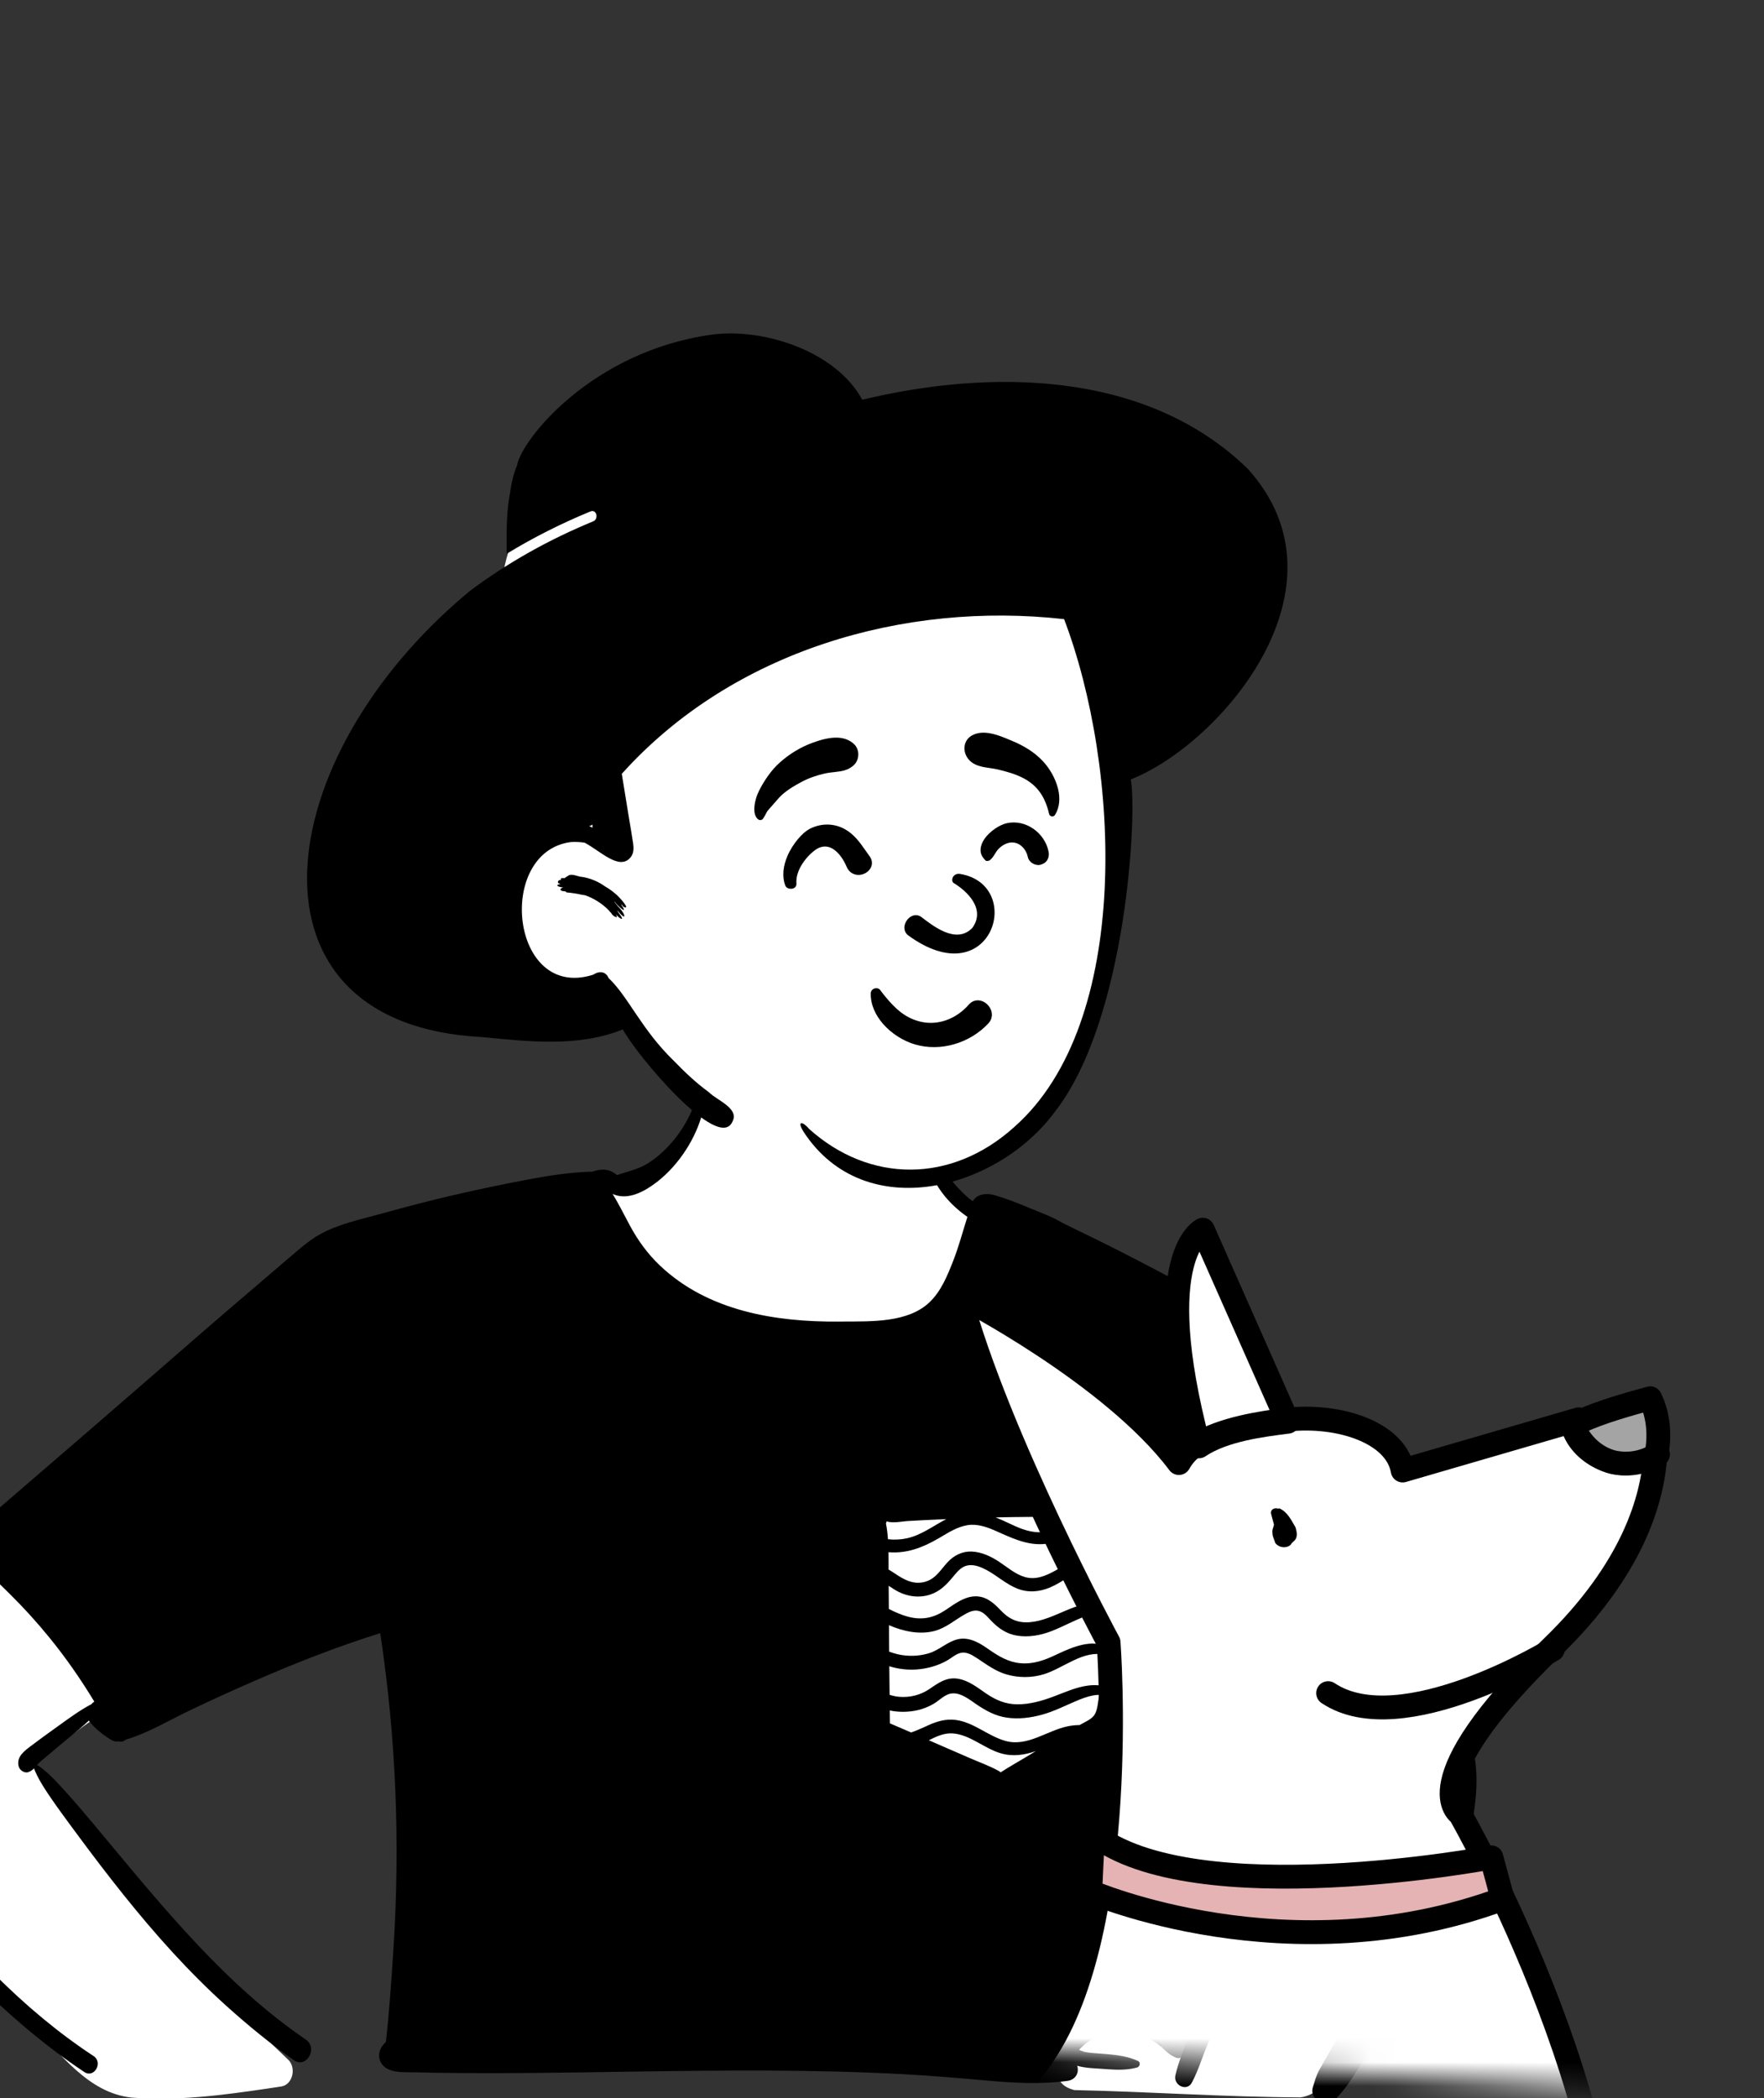 <svg width="74" height="88" viewBox="0 0 74 88" fill="none" xmlns="http://www.w3.org/2000/svg">
<rect x="0" y="0" width="74" height="88" fill="#333333" stroke="none"/>
<g clip-path="url(#clip0_259_6231)">
<path fill-rule="evenodd" clip-rule="evenodd" d="M30.51 43.571C33.724 43.337 38.13 43.984 39.06 47.711C39.348 49.067 39.916 49.662 40.871 50.549C46.928 58.432 25.793 59.757 24.706 52.07C22.417 52.917 19.926 53.097 17.635 53.954C16.393 54.42 15.267 55.156 14.187 55.926C9.786 59.105 5.446 62.374 1.061 65.576C2.758 66.37 5.985 69.404 4.67 71.443C4.364 71.84 3.909 72.114 3.507 72.404L3.295 72.558C2.838 72.891 2.07 73.457 1.646 73.765L1.567 73.823C1.537 73.846 1.502 73.871 1.471 73.894C4.533 78.447 8.118 82.648 12.094 86.398C12.432 86.719 12.294 87.434 11.804 87.517L11.22 87.605C9.335 87.884 7.414 88.135 5.515 87.983C3.665 87.779 2.55 86.114 1.286 84.907C-1.24 82.283 -3.591 79.483 -5.732 76.526L-5.777 76.463C-6.443 75.537 -7.328 74.591 -7.392 73.395C-7.51 73.036 -7.2 72.521 -6.901 72.276L-6.799 72.126C-5.198 69.785 -3.386 67.526 -1.115 65.831C-1.124 65.578 -1.009 65.312 -0.781 65.145L8.708 58.163V58.163C11.156 56.45 13.432 54.437 16.085 53.053C18.799 51.725 21.861 51.672 24.642 50.564C24.701 49.765 26.353 49.561 26.301 49.684C28.045 48.614 28.942 47.341 29.219 46.171C29.496 45.001 29.152 43.934 30.51 43.571ZM53.975 68.638C56.909 64.149 59.706 69.116 60.928 72.109C62.371 76.206 59.382 81.245 57.451 84.776C56.74 85.757 55.805 87.825 54.551 87.975C51.393 87.962 48.231 87.736 45.071 87.669C43.031 87.154 45.893 84.037 47.871 85.175C48.47 85.403 48.769 86.095 49.353 86.317C49.566 86.363 49.581 86.266 49.667 86.051L49.68 86.021C49.834 85.648 49.984 85.273 50.136 84.899C51.422 81.677 52.782 78.485 54.135 75.293C54.424 74.6 54.019 74.029 53.492 73.617C53.089 73.279 51.355 72.455 52.988 72.818C52.359 71.334 53.115 69.827 53.975 68.638ZM46.691 62.493C46.973 62.457 47.336 62.747 47.379 63.027C47.74 65.352 47.338 67.65 46.857 69.924L46.768 70.34C46.591 71.169 46.392 72.015 45.95 72.742C45.498 73.484 44.814 74.043 44.029 74.383C41.512 75.403 38.381 74.394 36.529 72.487C35.345 70.837 36.386 68.764 36.585 66.956C36.397 66.469 36.328 65.905 36.219 65.403L36.206 65.343L35.784 63.469C35.691 63.055 35.987 62.489 36.474 62.546C39.869 62.942 43.3 62.924 46.691 62.493Z" fill="white"/>
<path fill-rule="evenodd" clip-rule="evenodd" d="M58.547 68.051C58.536 68.004 58.591 67.969 58.626 68.004C59.224 68.589 59.645 69.337 60.108 70.03C60.549 70.69 61.029 71.325 61.358 72.054C61.663 72.731 61.86 73.418 61.919 74.162C61.978 74.901 61.902 75.642 61.773 76.369C61.521 77.803 60.982 79.161 60.39 80.479C59.815 81.761 59.165 83.007 58.478 84.23L58.232 84.666C57.932 85.198 57.629 85.728 57.304 86.243C56.899 86.884 56.53 87.545 55.997 88.08C55.618 88.461 54.905 88.08 55.078 87.536C55.153 87.299 55.211 87.076 55.327 86.856C55.416 86.689 55.515 86.526 55.608 86.361C55.795 86.031 55.98 85.7 56.167 85.37C56.56 84.676 56.973 83.995 57.362 83.299C58.036 82.092 58.673 80.862 59.236 79.596L59.302 79.447C59.82 78.275 60.311 77.061 60.539 75.793C60.779 74.457 60.564 73.199 60.097 71.943C59.856 71.294 59.585 70.659 59.303 70.027L59.248 69.906C58.976 69.303 58.687 68.703 58.547 68.051ZM29.545 44.948C29.55 44.924 29.59 44.922 29.593 44.948C29.761 46.082 29.388 47.282 28.78 48.225C28.448 48.74 28.039 49.206 27.557 49.58L27.519 49.608C27.027 49.983 26.361 50.344 25.75 50.102C25.73 50.094 25.712 50.086 25.696 50.076C25.765 50.184 25.828 50.298 25.893 50.412C26.085 50.752 26.258 51.103 26.445 51.445C26.78 52.057 27.18 52.605 27.685 53.084C29.704 55.001 32.54 55.456 35.202 55.434L35.39 55.432C36.56 55.424 38.09 55.485 38.993 54.624C39.478 54.162 39.745 53.505 39.986 52.888C40.224 52.283 40.386 51.658 40.583 51.043C40.172 50.756 39.794 50.406 39.498 49.997C39.189 49.571 38.955 49.091 38.82 48.578L38.8 48.502C38.696 48.093 38.591 47.553 38.759 47.167C38.778 47.123 38.85 47.126 38.87 47.167C38.961 47.352 38.978 47.56 39.034 47.757C39.099 47.987 39.172 48.215 39.268 48.433C39.455 48.854 39.701 49.255 39.996 49.606C40.24 49.896 40.504 50.163 40.806 50.387C40.984 50.075 41.397 50.033 41.742 50.136C42.206 50.273 42.663 50.45 43.109 50.637L43.198 50.674C43.64 50.861 44.139 51.032 44.552 51.286C44.803 51.407 45.044 51.53 45.27 51.638C46.399 52.177 47.51 52.749 48.617 53.332L48.854 53.457C49.317 53.702 49.777 53.95 50.18 54.293C50.59 54.641 50.909 55.117 51.209 55.564C51.893 56.584 52.538 57.635 53.215 58.661C54.582 60.732 55.949 62.803 57.324 64.868C57.656 65.368 58.031 65.856 58.33 66.378C58.615 66.876 58.608 67.388 58.552 67.944L58.541 68.046C58.435 69.066 58.251 70.045 57.688 70.92C56.802 72.295 55.407 73.152 53.93 73.741C54.11 73.878 54.28 74.025 54.495 74.119C54.825 74.263 55.178 74.337 55.536 74.367C55.917 74.398 56.347 74.301 56.657 74.565C56.781 74.67 56.784 74.923 56.657 75.029C56.359 75.275 55.975 75.205 55.613 75.163L55.592 75.161C55.255 75.123 54.924 75.06 54.609 74.934C54.531 74.903 54.453 74.869 54.379 74.83C54.381 74.837 54.382 74.845 54.381 74.853C54.327 75.273 54.21 75.67 54.087 76.071L54.008 76.325C53.849 76.844 53.688 77.362 53.523 77.879C53.209 78.865 52.866 79.841 52.522 80.816L52.225 81.657C51.92 82.52 51.611 83.382 51.27 84.231C51.059 84.755 50.847 85.279 50.636 85.802C50.429 86.313 50.257 86.865 50.001 87.351C49.79 87.752 49.215 87.465 49.307 87.054C49.428 86.513 49.657 85.977 49.831 85.452C50.008 84.918 50.182 84.384 50.362 83.852C50.676 82.927 51.023 82.014 51.372 81.103L51.718 80.199C52.057 79.314 52.401 78.429 52.768 77.555L52.808 77.46C53.189 76.545 53.583 75.517 54.276 74.809C54.285 74.799 54.297 74.794 54.31 74.793C54.14 74.699 53.98 74.585 53.84 74.451L53.833 74.444C53.778 74.384 53.549 74.09 53.475 73.914C53.379 73.949 53.284 73.982 53.188 74.015C53.021 74.073 52.882 74.031 52.785 73.94L52.599 74.057C52.4 74.181 52.186 74.298 51.966 74.304C51.69 74.311 51.472 74.156 51.324 73.927C51.191 73.722 51.112 73.501 50.944 73.318C50.778 73.138 50.587 72.986 50.391 72.841L50.16 72.67C49.737 72.356 49.327 72.038 48.986 71.624C48.815 71.414 48.585 71.165 48.481 70.914C48.461 70.865 48.448 70.82 48.446 70.775C48.423 70.932 48.4 71.09 48.376 71.247C48.049 73.459 47.785 75.685 47.701 77.922C47.659 79.025 47.641 80.129 47.689 81.233C47.713 81.784 47.753 82.335 47.807 82.884C47.834 83.159 47.862 83.434 47.895 83.708L47.903 83.772C47.913 83.856 47.919 83.937 47.911 84.014C48.175 84.146 48.327 84.48 48.432 84.74C48.512 84.939 48.45 85.132 48.321 85.272C48.475 85.415 48.613 85.583 48.729 85.775C48.752 85.814 48.702 85.845 48.672 85.82C48.482 85.667 48.278 85.541 48.064 85.444C47.952 85.487 47.83 85.499 47.717 85.467C47.595 85.433 47.49 85.35 47.414 85.245C46.808 85.144 46.179 85.267 45.633 85.653C45.52 85.733 45.418 85.824 45.32 85.922C45.303 85.94 45.286 85.962 45.269 85.983L45.388 86.029C45.437 86.048 45.477 86.063 45.493 86.066C45.596 86.088 45.702 86.099 45.807 86.109L45.965 86.122C46.572 86.173 47.177 86.19 47.741 86.448C47.86 86.502 47.819 86.688 47.707 86.719C47.295 86.833 46.886 86.824 46.466 86.794L46.376 86.787C45.986 86.756 45.568 86.758 45.187 86.649C45.278 86.902 45.154 87.233 44.774 87.284C43.632 87.439 42.482 87.366 41.339 87.264C40.184 87.16 39.029 87.062 37.871 87.001C34.126 86.8 30.375 86.839 26.626 86.893L24.507 86.924C22.818 86.949 21.128 86.967 19.439 86.954L18.648 86.947C18.314 86.944 17.979 86.939 17.645 86.929L17.445 86.923C17.047 86.908 16.521 86.969 16.175 86.73C15.89 86.532 15.827 86.17 15.999 85.879C16.048 85.795 16.117 85.72 16.188 85.647C16.334 84.377 16.416 83.101 16.5 81.825C16.791 77.362 16.621 72.922 15.95 68.504C14.148 69.064 12.373 69.766 10.645 70.519C9.71 70.927 8.779 71.35 7.86 71.793C7.02 72.198 6.178 72.704 5.281 72.967C5.199 73.041 5.085 73.076 4.984 73.043L4.971 73.038H4.971C4.878 73.06 4.776 73.047 4.675 72.985C4.655 72.973 4.635 72.96 4.614 72.947L4.584 72.927C4.268 72.725 3.95 72.476 3.727 72.172C3.456 72.427 3.164 72.662 2.877 72.9C2.566 73.158 2.255 73.417 1.947 73.679C1.825 73.783 1.69 73.883 1.583 74.002L1.567 74.02C1.564 74.023 1.562 74.026 1.56 74.029C2.026 74.336 2.435 74.802 2.801 75.207C3.194 75.641 3.573 76.09 3.95 76.54L4.314 76.977C6.89 80.07 9.493 83.275 12.828 85.549C13.355 85.908 12.853 86.783 12.329 86.416C11.338 85.722 10.401 84.952 9.5 84.141C7.923 82.721 6.503 81.129 5.174 79.469C4.501 78.629 3.848 77.768 3.208 76.902L2.991 76.609C2.702 76.217 2.414 75.824 2.138 75.422L2.081 75.337C1.839 74.983 1.582 74.584 1.426 74.176C1.366 74.238 1.299 74.289 1.2 74.328C1.031 74.395 0.824 74.255 0.782 74.087C0.682 73.681 1.029 73.439 1.312 73.224C1.655 72.963 2.005 72.711 2.355 72.461L2.48 72.371C2.919 72.055 3.359 71.731 3.837 71.481C3.851 71.462 3.868 71.443 3.888 71.427C3.911 71.409 3.933 71.391 3.956 71.374C3.386 70.433 2.76 69.53 2.062 68.676C1.538 68.033 0.981 67.42 0.391 66.839L0.126 66.578C-0.274 66.185 -0.691 65.786 -1.135 65.444L-1.274 65.604C-1.46 65.818 -1.648 66.03 -1.846 66.231C-2.237 66.626 -2.622 67.028 -3.005 67.431C-3.642 68.1 -4.257 68.791 -4.87 69.482L-5.177 69.828C-5.815 70.549 -6.499 71.256 -7.08 72.025L-7.109 72.064C-7.362 72.41 -7.543 72.793 -7.425 73.231C-7.311 73.655 -7.041 74.03 -6.808 74.395L-6.785 74.432C-5.835 75.938 -4.816 77.405 -3.725 78.809C-1.541 81.621 0.951 84.286 3.925 86.241C4.337 86.512 3.952 87.186 3.539 86.912C1.802 85.757 0.207 84.371 -1.26 82.883C-2.608 81.517 -3.828 80.012 -4.973 78.468C-5.53 77.715 -6.065 76.945 -6.577 76.159C-7.073 75.396 -7.648 74.611 -8.008 73.769C-8.196 73.326 -8.266 72.847 -8.111 72.381C-7.97 71.952 -7.689 71.596 -7.398 71.261L-7.37 71.23C-6.7 70.464 -6.018 69.707 -5.33 68.958C-4.639 68.207 -3.916 67.482 -3.179 66.778C-2.6 66.225 -1.996 65.737 -1.35 65.285C-1.408 65.243 -1.466 65.203 -1.526 65.164C-1.706 65.044 -1.752 64.789 -1.593 64.627C-1.162 64.184 -0.664 63.798 -0.195 63.395C0.245 63.015 0.685 62.635 1.126 62.255C2.022 61.483 2.918 60.71 3.814 59.937C5.423 58.549 7.024 57.151 8.628 55.757C9.297 55.176 9.972 54.602 10.646 54.026L11.842 53.002V53.002L12.427 52.503C12.727 52.248 13.033 51.995 13.374 51.8C14.177 51.342 15.141 51.144 16.025 50.901L16.084 50.885C17.075 50.609 18.072 50.349 19.074 50.118C20.077 49.887 21.085 49.676 22.097 49.485C23.006 49.313 23.937 49.166 24.864 49.144C25.094 49.055 25.383 49.024 25.609 49.119C25.703 49.159 25.8 49.217 25.887 49.29C26.341 49.128 26.788 49.05 27.212 48.776C27.635 48.503 28.009 48.144 28.324 47.748C28.975 46.928 29.316 45.959 29.545 44.948ZM39.968 72.708C39.609 72.683 39.286 72.834 38.965 72.995C39.145 73.074 39.326 73.153 39.507 73.232L40.711 73.755V73.755C41.109 73.927 41.53 74.077 41.908 74.289C41.935 74.305 41.957 74.323 41.973 74.344C42.366 74.088 42.782 73.86 43.18 73.617C43.271 73.562 43.363 73.506 43.454 73.451C42.98 73.612 42.493 73.693 41.978 73.541C41.291 73.34 40.694 72.76 39.968 72.708ZM40.953 71.483L40.889 71.438C40.54 71.195 40.124 70.883 39.701 71.101C39.501 71.204 39.338 71.37 39.141 71.481C38.944 71.593 38.726 71.679 38.506 71.731C38.14 71.817 37.72 71.829 37.327 71.746L37.333 72.287V72.287C37.63 72.412 37.926 72.54 38.222 72.669C38.414 72.603 38.599 72.522 38.794 72.434L38.925 72.374C39.299 72.203 39.677 72.089 40.091 72.143C40.871 72.245 41.459 72.834 42.205 73.03C43.118 73.271 43.942 72.578 44.806 72.407C44.948 72.378 45.095 72.362 45.24 72.359L45.289 72.359L45.311 72.346C45.496 72.235 45.774 72.129 45.904 71.943C46.044 71.74 46.056 71.402 46.102 71.164C46.107 71.141 46.112 71.116 46.116 71.092C46.035 71.092 45.952 71.097 45.868 71.112C45.605 71.162 45.357 71.257 45.111 71.363C44.647 71.563 44.193 71.792 43.704 71.925C43.225 72.056 42.725 72.118 42.232 72.046C41.751 71.975 41.352 71.754 40.953 71.483ZM41.028 69.581L40.956 69.534C40.766 69.41 40.547 69.282 40.314 69.328C40.106 69.369 39.927 69.537 39.745 69.642C39.347 69.87 38.9 69.995 38.444 70.027C38.065 70.053 37.671 70.006 37.306 69.891L37.319 71.089V71.089C37.453 71.132 37.591 71.163 37.736 71.174C38.179 71.207 38.61 71.1 38.981 70.852L39.168 70.725C39.489 70.511 39.791 70.341 40.215 70.419C40.636 70.497 40.989 70.771 41.333 71.01L41.389 71.048C41.784 71.313 42.184 71.484 42.668 71.488C43.191 71.493 43.708 71.345 44.195 71.162C44.679 70.982 45.138 70.766 45.655 70.7C45.813 70.68 46.006 70.673 46.188 70.705C46.212 70.569 46.234 70.434 46.256 70.298C46.303 70.007 46.343 69.715 46.377 69.424C45.46 69.173 44.613 69.984 43.761 70.235C43.267 70.38 42.729 70.378 42.235 70.238C41.778 70.108 41.419 69.839 41.028 69.581ZM41.031 67.565C40.835 67.526 40.641 67.618 40.475 67.713C40.05 67.952 39.683 68.285 39.202 68.411C38.584 68.573 37.907 68.434 37.292 68.169C37.294 68.539 37.297 68.908 37.3 69.278C37.416 69.323 37.535 69.358 37.656 69.387C38.086 69.487 38.542 69.474 38.965 69.347C39.397 69.219 39.728 68.872 40.161 68.763C40.604 68.652 41.022 68.868 41.379 69.115L41.486 69.189C41.894 69.471 42.29 69.715 42.8 69.763C43.34 69.813 43.809 69.642 44.291 69.414L44.403 69.361C45.014 69.076 45.806 68.751 46.416 69.076C46.464 68.615 46.498 68.155 46.522 67.694C46.438 67.662 46.351 67.639 46.251 67.638C46.012 67.637 45.761 67.714 45.538 67.794C45.051 67.969 44.598 68.229 44.115 68.416C43.658 68.594 43.152 68.687 42.665 68.607C42.213 68.533 41.874 68.293 41.562 67.964L41.517 67.916C41.38 67.768 41.233 67.605 41.031 67.565ZM41.388 65.855C41.162 65.734 40.887 65.621 40.626 65.656C40.377 65.69 40.211 65.862 40.057 66.046L39.974 66.146C39.7 66.476 39.43 66.754 39.007 66.89C38.568 67.03 38.103 66.975 37.695 66.77C37.55 66.697 37.416 66.606 37.28 66.516L37.287 67.488V67.488C37.558 67.625 37.834 67.749 38.136 67.824C38.694 67.962 39.169 67.859 39.646 67.546L39.696 67.513C40.056 67.273 40.425 66.987 40.869 66.96C41.302 66.934 41.628 67.178 41.913 67.478L41.947 67.513C42.306 67.899 42.67 68.087 43.206 68.043C43.725 68 44.211 67.767 44.686 67.566L44.73 67.548C45.164 67.366 45.666 67.179 46.143 67.249C46.258 67.265 46.406 67.301 46.537 67.364C46.556 66.909 46.566 66.454 46.567 65.999C46.296 65.76 45.874 65.72 45.534 65.818C45.002 65.971 44.567 66.367 44.059 66.582C43.608 66.773 43.139 66.816 42.679 66.635C42.205 66.449 41.833 66.094 41.388 65.855ZM46.537 63.941C45.742 63.969 44.965 64.495 44.206 64.695C43.358 64.919 42.666 64.614 41.911 64.276L41.813 64.232C41.426 64.059 41.01 63.904 40.58 63.974C40.161 64.044 39.791 64.279 39.431 64.493L39.362 64.533C38.706 64.913 38.038 65.172 37.273 65.108C37.277 65.352 37.275 65.596 37.276 65.834C37.402 65.907 37.523 65.99 37.638 66.066L37.679 66.092C38.044 66.325 38.42 66.477 38.855 66.334C39.276 66.195 39.474 65.823 39.762 65.516C40.028 65.235 40.374 65.064 40.762 65.08C41.18 65.097 41.575 65.284 41.919 65.513C42.264 65.741 42.598 66.037 43.002 66.151C43.908 66.407 44.683 65.433 45.54 65.281C45.899 65.217 46.296 65.298 46.567 65.519C46.564 64.994 46.553 64.468 46.537 63.941ZM39.695 63.721C39.583 63.725 39.471 63.73 39.359 63.735C38.945 63.753 38.53 63.774 38.116 63.798C37.829 63.813 37.476 63.903 37.194 63.814C37.187 63.843 37.178 63.871 37.165 63.899C37.208 64.114 37.234 64.337 37.25 64.563C37.51 64.591 37.774 64.582 38.031 64.527C38.646 64.398 39.145 64.003 39.695 63.721ZM46.525 63.54C45.012 63.646 43.486 63.61 41.97 63.643L41.788 63.647C41.781 63.647 41.774 63.648 41.767 63.648C41.941 63.716 42.113 63.795 42.285 63.875L42.457 63.955C42.863 64.145 43.276 64.3 43.731 64.267C44.218 64.231 44.677 64.029 45.132 63.865C45.566 63.709 46.066 63.605 46.53 63.673C46.528 63.628 46.527 63.584 46.525 63.54Z" fill="black"/>
<path fill-rule="evenodd" clip-rule="evenodd" d="M46.825 33.109C46.797 31.494 46.766 29.846 46.531 28.247C46.301 26.683 45.668 25.269 44.581 24.134C42.272 21.721 38.925 21.132 35.809 20.592L30.482 19.669C28.857 19.387 27.123 18.937 25.481 19.337C24.672 19.534 23.985 19.991 23.357 20.532C22.751 21.053 22.1 21.613 21.69 22.314C21.279 23.017 21.138 23.838 21.004 24.632C20.854 25.528 20.737 26.43 20.654 27.335C20.487 29.148 20.464 30.974 20.585 32.791C20.644 33.672 20.737 34.55 20.856 35.425C20.915 35.859 20.981 36.292 21.057 36.723C21.079 36.85 21.096 36.991 21.119 37.133C20.95 37.621 20.855 38.126 20.863 38.629C20.885 40.111 22.111 41.044 23.346 41.545C24.062 41.835 24.811 42.033 25.515 42.357C26.255 42.699 26.759 43.252 27.265 43.883C28.23 45.087 29.32 46.169 30.564 47.071C33.201 48.985 36.541 49.89 39.741 49.203C40.509 49.038 41.283 48.782 41.974 48.397C42.702 47.989 43.25 47.399 43.71 46.702C44.565 45.407 45.177 43.948 45.641 42.464C46.114 40.95 46.449 39.434 46.632 37.855C46.815 36.282 46.853 34.693 46.825 33.109V33.109Z" fill="white"/>
<path fill-rule="evenodd" clip-rule="evenodd" d="M29.826 14.042C32.031 13.732 35.074 14.739 36.172 16.767C41.413 15.506 48.024 15.464 52.344 19.664C56.851 24.645 51.189 31.213 47.435 32.694C47.708 34.05 47.282 42.738 44.267 46.613C41.873 49.897 36.3 51.412 33.721 47.49L33.701 47.458C33.424 47.005 33.662 47.019 33.946 47.356C36.471 49.623 39.905 49.662 42.551 47.27C47.51 42.896 46.999 32.173 44.639 25.97C37.92 25.216 30.725 27.295 26.084 32.459L26.398 34.388C26.452 34.716 26.512 35.044 26.559 35.374C26.588 35.586 26.592 35.796 26.448 35.967C25.975 36.531 25.177 35.683 24.52 35.345C24.327 35.318 24.133 35.307 23.942 35.321C20.788 35.735 21.409 41.982 24.876 40.887C25.167 40.702 25.418 40.758 25.531 41.027C26.357 41.8 26.902 43.178 28.275 44.505C28.759 45.003 29.2 45.42 29.745 45.819C30.065 46.15 31.03 46.486 30.724 47.052C30.145 48.338 26.732 44.297 26.128 43.179C24.237 43.942 22.141 43.683 20.182 43.497C9.843 42.948 11.223 31.822 19.698 24.798C21.293 23.599 23.053 22.621 24.882 21.869C25.132 21.766 25.023 21.347 24.77 21.452C23.559 21.95 22.379 22.542 21.254 23.229L21.252 22.818C21.251 22.128 21.261 21.408 21.379 20.777C21.438 20.34 21.537 19.872 21.689 19.521C21.877 18.443 24.823 14.745 29.826 14.042ZM23.804 36.755C23.964 36.6 24.262 36.784 24.404 36.78C24.767 36.831 25.113 36.987 25.382 37.181C25.559 37.282 25.684 37.378 25.788 37.466L25.791 37.465C25.79 37.465 25.789 37.466 25.788 37.466L25.798 37.473C25.95 37.583 26.505 38.202 26.154 38.035C26.128 38.001 26.101 37.967 26.074 37.935C26.071 37.939 26.067 37.944 26.063 37.948L26.082 37.978C26.38 38.435 25.866 37.953 25.787 37.825C25.783 37.828 25.779 37.83 25.774 37.833L25.878 37.961C25.892 37.979 25.903 37.993 25.913 38.006L25.934 38.027C26.279 38.373 26.29 38.684 25.89 38.173C25.905 38.197 25.918 38.222 25.92 38.245L25.943 38.276C26.258 38.689 26.002 38.542 25.846 38.366L25.833 38.351L25.835 38.355C25.981 38.583 25.692 38.423 25.642 38.301L25.639 38.295C25.584 38.249 25.55 38.197 25.538 38.184L25.536 38.182C25.266 37.899 24.874 37.66 24.541 37.551C24.493 37.542 24.444 37.534 24.395 37.529C24.195 37.483 23.992 37.452 23.788 37.435C23.763 37.432 23.738 37.414 23.719 37.389C23.41 37.379 23.505 37.249 23.633 37.225L23.635 37.225L23.61 37.223C23.412 37.203 23.276 37.13 23.477 37.086L23.502 37.081C23.499 37.076 23.496 37.071 23.494 37.066C23.322 37.046 23.434 36.876 23.529 36.917C23.489 36.783 23.672 36.85 23.695 36.83C23.713 36.81 23.735 36.793 23.747 36.792C23.802 36.752 23.776 36.756 23.804 36.755ZM24.855 34.587L24.815 34.611C24.782 34.63 24.749 34.643 24.715 34.651C24.763 34.671 24.81 34.694 24.856 34.717C24.855 34.688 24.855 34.659 24.855 34.63L24.855 34.587Z" fill="black"/>
<path fill-rule="evenodd" clip-rule="evenodd" d="M40.022 43.802C39.495 43.953 38.929 43.967 38.391 43.811C37.904 43.67 37.403 43.359 37.044 42.948C36.725 42.583 36.519 42.139 36.527 41.666C36.528 41.612 36.548 41.567 36.578 41.532C36.61 41.494 36.656 41.468 36.704 41.457C36.754 41.445 36.807 41.449 36.852 41.469C36.893 41.488 36.928 41.519 36.95 41.564C37.005 41.635 37.06 41.706 37.115 41.774C37.558 42.314 37.987 42.718 38.654 42.863C39.016 42.941 39.377 42.906 39.709 42.786C40.064 42.658 40.385 42.433 40.636 42.144C40.749 42.014 40.884 41.96 41.015 41.959C41.163 41.958 41.31 42.026 41.421 42.135C41.53 42.242 41.603 42.388 41.609 42.54C41.615 42.673 41.571 42.813 41.453 42.937C41.066 43.347 40.565 43.647 40.022 43.802ZM40.006 37.038C40.547 37.363 41.37 38.118 40.789 38.922C40.104 39.63 39.119 38.818 38.633 38.451C38.183 38.166 37.677 38.898 38.094 39.231C41.604 41.794 43.028 37.123 40.279 36.657C39.977 36.606 39.864 36.938 40.006 37.038ZM34.949 35.612C34.775 35.503 34.571 35.465 34.344 35.567C34.167 35.646 33.857 35.911 33.641 36.259C33.493 36.497 33.388 36.776 33.41 37.067C33.415 37.135 33.39 37.184 33.35 37.221C33.318 37.25 33.273 37.272 33.219 37.278C33.174 37.284 33.123 37.279 33.082 37.266C33.003 37.242 32.962 37.192 32.946 37.151C32.795 36.754 32.86 36.312 33.029 35.913C33.258 35.375 33.674 34.924 33.946 34.778C34.412 34.529 34.961 34.518 35.428 34.772C35.825 34.987 36.073 35.336 36.32 35.691C36.373 35.767 36.425 35.841 36.479 35.915C36.587 36.063 36.597 36.209 36.556 36.334C36.509 36.473 36.391 36.591 36.244 36.652C36.107 36.709 35.949 36.717 35.809 36.658C35.69 36.609 35.582 36.513 35.513 36.35C35.397 36.076 35.204 35.773 34.949 35.612V35.612ZM43.773 36.223C43.654 36.284 43.561 36.302 43.429 36.263C43.356 36.242 43.284 36.2 43.228 36.145C43.172 36.089 43.131 36.021 43.116 35.944C43.077 35.757 42.973 35.581 42.824 35.466C42.697 35.368 42.537 35.316 42.359 35.345C42.167 35.377 41.984 35.498 41.858 35.641C41.816 35.689 41.783 35.743 41.75 35.797C41.688 35.898 41.628 35.992 41.542 36.067C41.51 36.095 41.461 36.114 41.414 36.114C41.394 36.114 41.375 36.111 41.356 36.106C41.165 35.916 41.129 35.773 41.135 35.631C41.141 35.482 41.201 35.331 41.297 35.19C41.523 34.859 41.952 34.588 42.242 34.527C42.639 34.443 43.033 34.544 43.348 34.762C43.673 34.987 43.914 35.336 43.989 35.729C44.007 35.824 44 35.926 43.963 36.015C43.927 36.102 43.865 36.176 43.773 36.223ZM35.824 32.088C35.586 32.316 35.304 32.352 35.019 32.383C34.861 32.401 34.734 32.415 34.61 32.443C34.268 32.519 33.93 32.634 33.622 32.799C33.299 32.971 32.948 33.18 32.695 33.446C32.635 33.51 32.579 33.577 32.522 33.643C32.47 33.704 32.42 33.763 32.368 33.819C32.307 33.884 32.25 33.952 32.193 34.02C32.158 34.077 32.151 34.091 32.144 34.106C32.133 34.128 32.121 34.153 32.107 34.179C32.087 34.215 32.065 34.255 32.041 34.291C32.001 34.356 31.98 34.374 31.961 34.383C31.931 34.396 31.902 34.403 31.874 34.399C31.848 34.396 31.823 34.383 31.798 34.363C31.676 34.261 31.64 34.094 31.644 33.916C31.649 33.647 31.75 33.349 31.843 33.166C32.059 32.74 32.358 32.297 32.718 31.98C33.128 31.617 33.578 31.342 34.094 31.153C34.414 31.036 34.786 30.928 35.135 30.941C35.386 30.951 35.627 31.025 35.825 31.209C35.947 31.322 36.005 31.483 36.005 31.643C36.005 31.807 35.944 31.972 35.824 32.088ZM44.258 34.182C44.242 34.207 44.221 34.224 44.198 34.234C44.174 34.244 44.146 34.248 44.12 34.243C44.094 34.239 44.069 34.227 44.05 34.209C44.031 34.192 44.017 34.17 44.01 34.142C43.852 33.457 43.545 32.948 42.89 32.619C42.568 32.458 42.198 32.355 41.847 32.273C41.745 32.25 41.637 32.234 41.529 32.218C41.189 32.17 40.847 32.114 40.625 31.843C40.492 31.679 40.435 31.471 40.467 31.28C40.497 31.1 40.603 30.935 40.797 30.836C41.279 30.59 41.878 30.832 42.365 31.037C42.401 31.052 42.436 31.067 42.471 31.082C42.947 31.28 43.381 31.541 43.738 31.916C44.021 32.212 44.283 32.651 44.389 33.102C44.477 33.478 44.456 33.861 44.258 34.182Z" fill="black"/>
<g clip-path="url(#clip1_259_6231)">
<mask id="mask0_259_6231" style="mask-type:alpha" maskUnits="userSpaceOnUse" x="31" y="44" width="49" height="45">
<path d="M33.81 44.239L79.555 47.325L76.851 88.315L31.107 85.229L33.81 44.239Z" fill="#D9D9D9"/>
</mask>
<g mask="url(#mask0_259_6231)">
<path d="M50.171 60.816C48.107 52.811 50.346 51.775 50.346 51.775L53.913 59.832C52.87 59.965 51.226 60.16 50.184 60.864L50.171 60.816Z" fill="white"/>
<path d="M-14.187 98.556C-14.167 96.16 -12.774 93.903 -10.832 92.534C-8.889 91.165 -6.446 90.696 -4.051 90.813C0.958 91.09 5.656 94.208 7.907 98.73C8.574 100.053 9.027 101.539 9.967 102.735C10.524 103.464 11.368 104.114 12.251 104.337C13.176 103.197 15.218 101.437 19.799 99.754C27.339 97.043 39.838 91.764 43.459 86.344C47.094 80.972 46.184 69.061 46.184 69.061C46.184 69.061 41.559 60.517 39.937 54.521C39.937 54.521 46.322 57.796 49.134 61.539C49.307 61.232 49.542 60.959 49.898 60.756C50.954 60.1 52.584 59.857 53.627 59.724C55.87 59.467 58.245 60.265 58.52 61.852L65.905 59.705C65.905 59.705 65.666 59.771 65.657 59.929C65.635 60.039 65.709 60.122 65.735 60.219C66.001 60.821 66.589 61.282 67.254 61.462C67.872 61.655 68.602 61.505 69.123 61.153C69.02 63.053 68.171 65.99 64.791 69.264C58.844 75.017 60.928 76.259 60.928 76.259C60.928 76.259 68.878 90.068 66.978 99.378C65.077 108.688 63.923 111.451 64.341 112.998C64.76 114.546 71.043 130.739 71.043 130.739C71.043 130.739 75.903 130.277 74.4 131.369C72.883 132.412 69.666 132.679 69.666 132.679L56.367 111.827C56.367 111.827 50.323 125.766 50.903 127.529C51.482 129.292 52.433 133.187 52.433 133.187C52.433 133.187 55.768 132.784 54.607 133.625C53.447 134.465 50.422 134.679 50.422 134.679L47.988 125.685L47.627 110.295L38.677 111.213L30.769 111.998C30.769 111.998 32.189 125.224 21.794 129.92C21.698 129.946 21.65 129.96 21.555 129.986C10.929 134.59 11.534 146.325 11.534 146.325C11.534 146.325 15.104 146.221 14.57 147.668L10.119 148.121C10.119 148.121 4.003 134.064 14.504 126.531C14.504 126.531 15.346 124.895 15.301 122.829C15.274 121.017 12.363 108.932 11.639 106.066C8.621 104.406 6.04 101.327 2.584 101.088C0.318 100.883 -1.846 102.002 -3.94 102.997C-6 103.931 -8.386 104.799 -10.53 104.093C-12.783 103.365 -14.315 100.931 -14.248 98.521L-14.187 98.556Z" fill="white"/>
<path d="M50.281 60.619C48.17 52.627 50.456 51.579 50.456 51.579L54.023 59.635C52.98 59.768 51.337 59.963 50.294 60.668L50.281 60.619Z" stroke="black" stroke-linecap="round" stroke-linejoin="round"/>
<path d="M-13.866 98.384C-13.846 95.988 -12.452 93.731 -10.51 92.362C-8.568 90.993 -6.125 90.525 -3.73 90.641C1.279 90.918 5.977 94.036 8.229 98.559C8.895 99.882 9.348 101.367 10.288 102.562C10.845 103.292 11.689 103.942 12.572 104.166C13.497 103.026 15.539 101.265 20.12 99.581C27.66 96.871 40.16 91.592 43.781 86.172C47.415 80.8 46.505 68.889 46.505 68.889C46.505 68.889 41.881 60.346 40.258 54.349C40.258 54.349 46.643 57.624 49.455 61.368C49.629 61.06 49.863 60.787 50.219 60.584C51.275 59.928 52.906 59.685 53.949 59.552C56.192 59.295 58.566 60.093 58.842 61.681L66.226 59.533C66.226 59.533 65.987 59.599 65.979 59.757C65.957 59.867 66.031 59.951 66.057 60.047C66.323 60.649 66.91 61.111 67.575 61.29C68.193 61.483 68.923 61.333 69.444 60.981C69.341 62.88 68.492 65.819 65.112 69.093C59.166 74.845 61.249 76.088 61.249 76.088C61.249 76.088 69.199 89.896 67.299 99.206C65.398 108.517 64.244 111.279 64.663 112.826C65.081 114.373 71.365 130.567 71.365 130.567C71.365 130.567 76.224 130.105 74.721 131.197C73.205 132.241 69.988 132.507 69.988 132.507L56.688 111.655C56.688 111.655 50.644 125.594 51.224 127.357C51.804 129.12 52.755 133.015 52.755 133.015C52.755 133.015 56.089 132.611 54.929 133.452C53.769 134.293 50.743 134.507 50.743 134.507L48.309 125.513L47.949 110.124L38.998 111.041L31.09 111.827C31.09 111.827 32.51 125.052 22.115 129.748C22.019 129.774 21.971 129.788 21.876 129.814C11.25 134.418 11.856 146.153 11.856 146.153C11.856 146.153 15.425 146.049 14.891 147.496L10.44 147.949C10.44 147.949 4.324 133.892 14.826 126.36C14.826 126.36 15.668 124.723 15.622 122.657C15.595 120.845 12.685 108.76 11.961 105.894C8.942 104.235 6.361 101.154 2.905 100.915C0.64 100.711 -1.525 101.83 -3.619 102.825C-5.679 103.759 -8.065 104.627 -10.209 103.921C-12.462 103.194 -13.994 100.759 -13.927 98.349L-13.866 98.384Z" stroke="black" stroke-linecap="round" stroke-linejoin="round"/>
<path d="M66.052 59.84C66.052 59.84 66.217 59.69 66.3 59.616C67.217 59.206 68.221 58.928 69.225 58.65C69.565 59.336 69.631 60.15 69.514 60.858L69.553 61.002L69.505 61.016C68.936 61.381 68.24 61.47 67.636 61.325C66.971 61.145 66.431 60.671 66.118 60.082C66.092 59.985 66.065 59.889 66.039 59.792L66.052 59.84Z" fill="#A5A4A4" stroke="black" stroke-linecap="round" stroke-linejoin="round"/>
<path d="M53.67 63.267C54.022 63.43 54.162 63.755 54.349 64.067C54.401 64.261 54.467 64.502 54.254 64.665C54.254 64.665 54.171 64.74 54.136 64.802C53.971 64.951 53.658 64.934 53.497 64.719C53.458 64.573 53.371 64.441 53.379 64.283C53.353 64.187 53.423 64.063 53.444 63.953C53.405 63.808 53.366 63.663 53.327 63.518C53.274 63.325 53.453 63.223 53.622 63.281L53.67 63.267Z" fill="black"/>
<path d="M65.138 69.189C65.138 69.189 58.79 73.078 55.715 71.018" stroke="black" stroke-linecap="round" stroke-linejoin="round"/>
<path d="M62.621 78.306C62.621 78.306 50.202 80.652 45.956 77.305L45.841 79.728C45.841 79.728 54.17 83.348 63.14 80.034L62.669 78.293L62.621 78.306Z" fill="#E5B3B3"/>
<path d="M62.516 77.92C62.516 77.92 50.097 80.266 45.851 76.919L45.735 79.341C45.735 79.341 54.064 82.962 63.034 79.648L62.563 77.907L62.516 77.92Z" stroke="black" stroke-linecap="round" stroke-linejoin="round"/>
</g>
</g>
</g>
<defs>
<clipPath id="clip0_259_6231">
<rect width="74" height="88" fill="white"/>
</clipPath>
<clipPath id="clip1_259_6231">
<rect width="68" height="78" fill="white" transform="translate(3 10)"/>
</clipPath>
</defs>
</svg>

